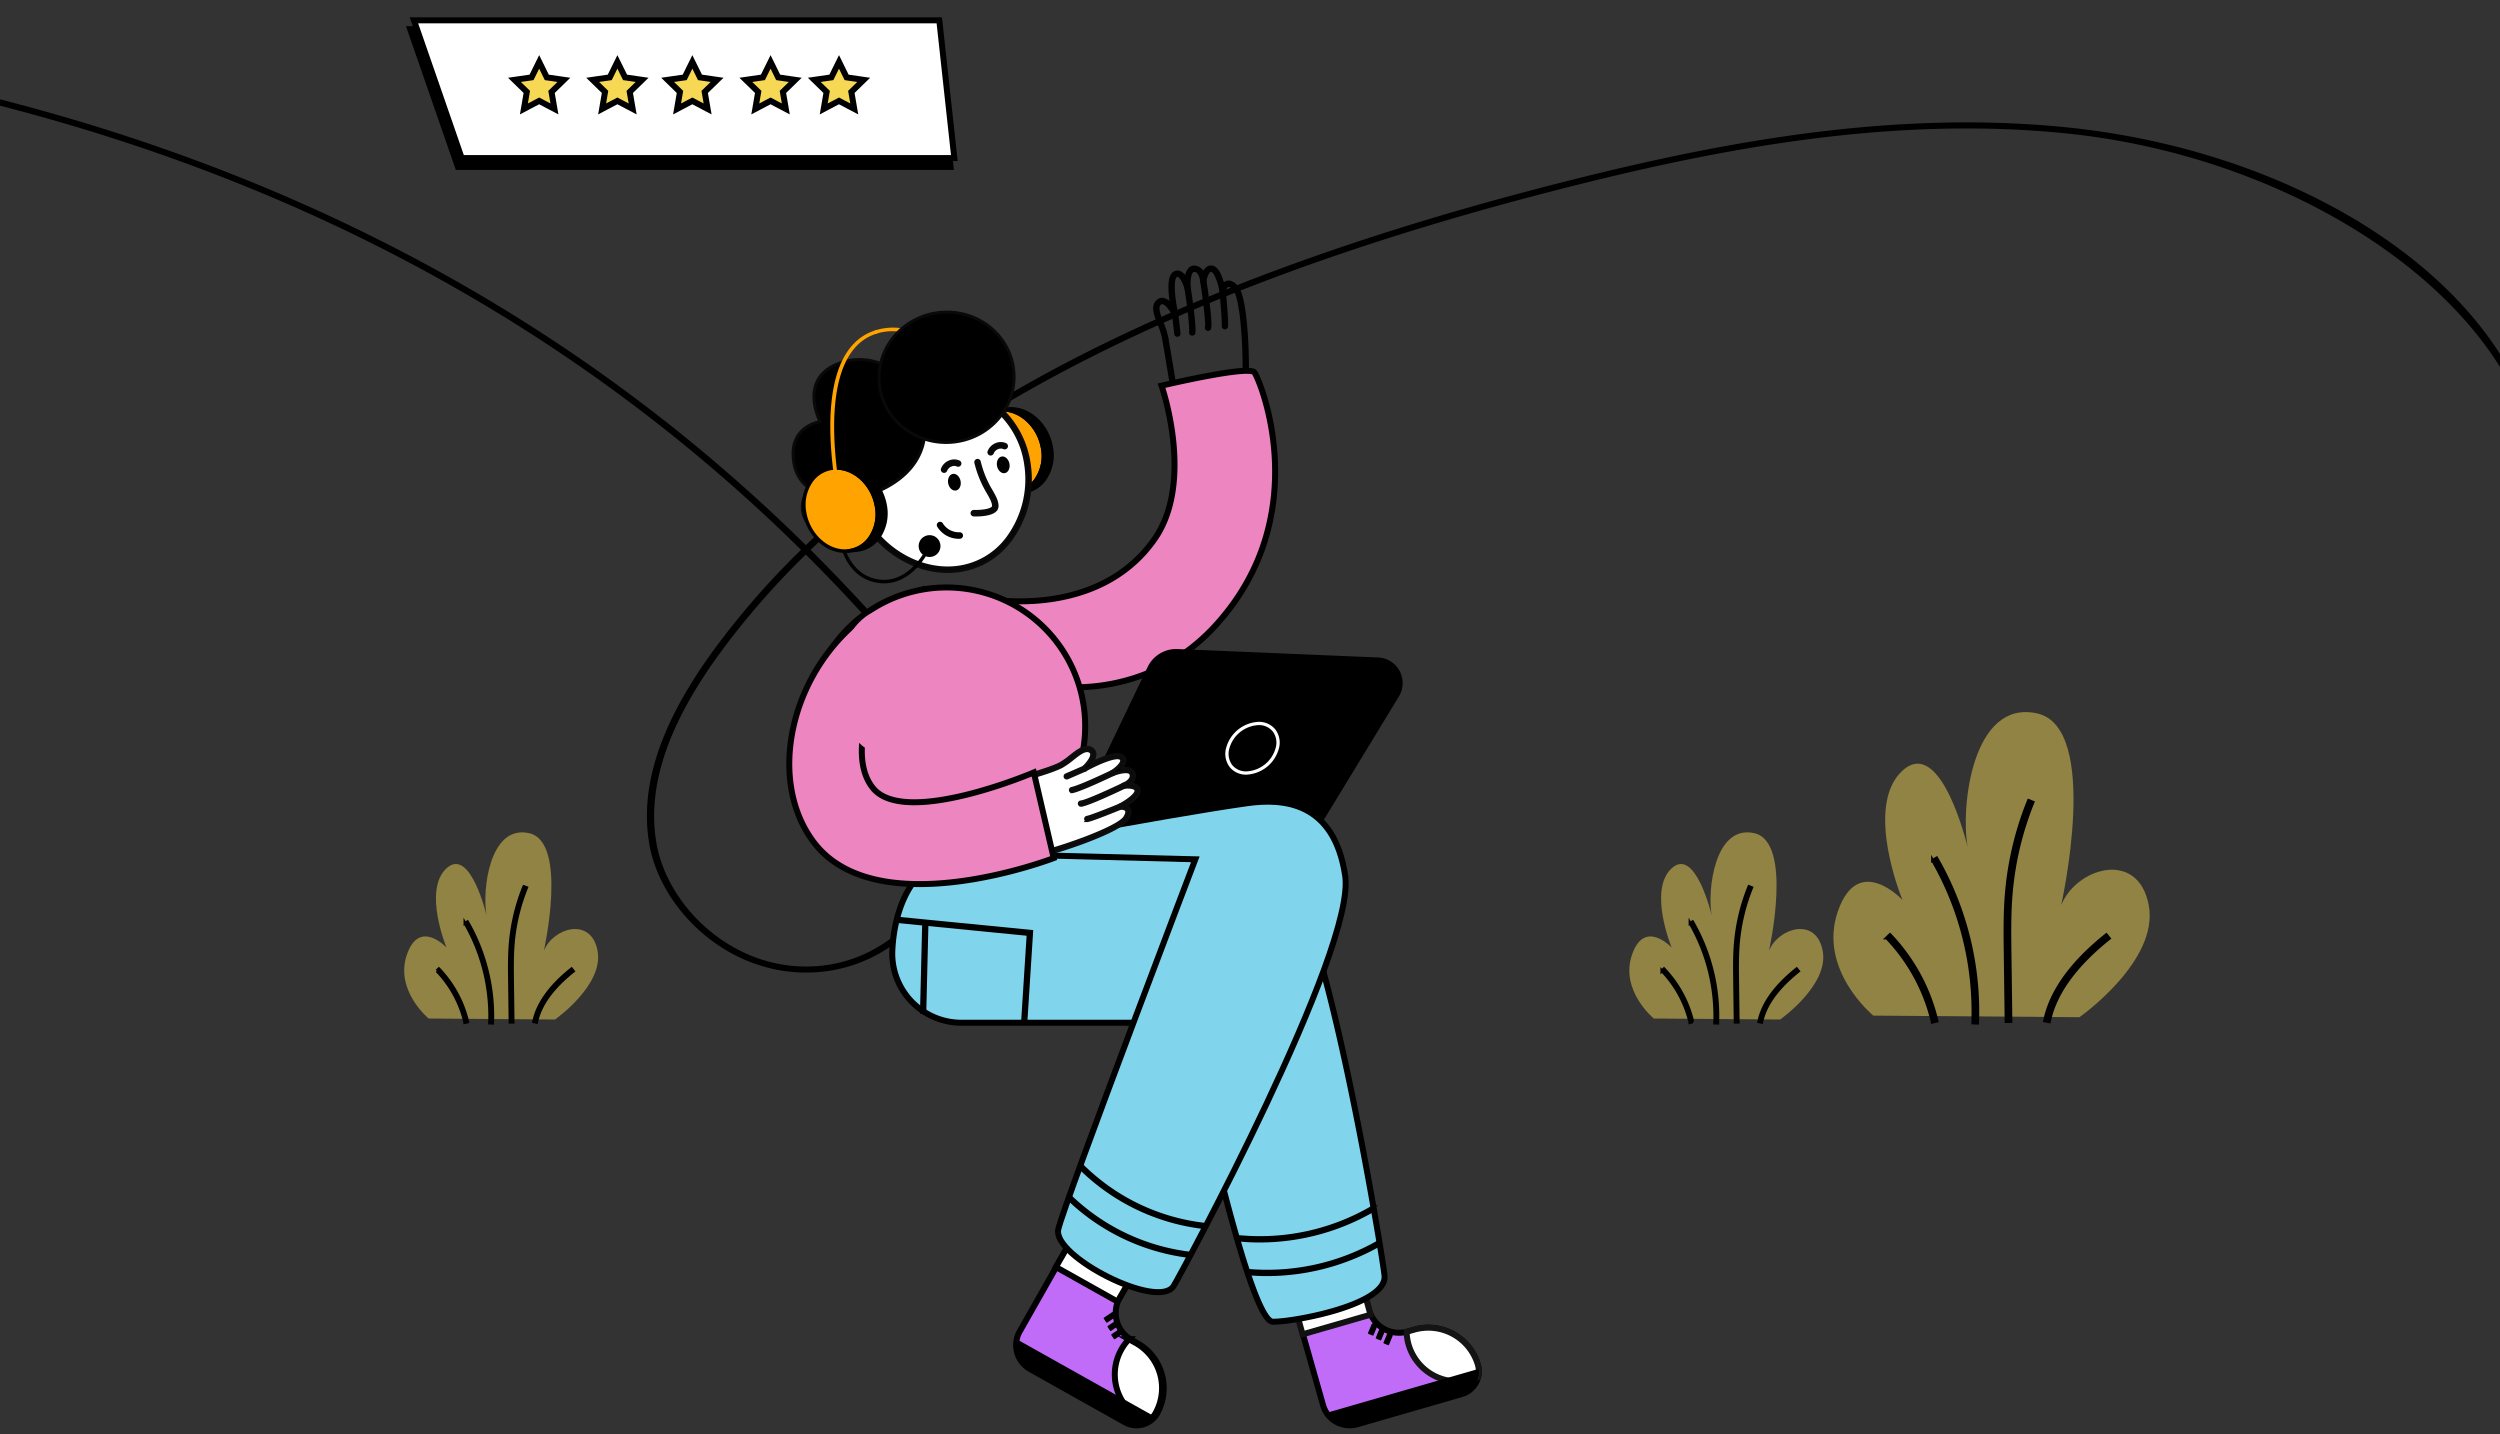<svg xmlns="http://www.w3.org/2000/svg" xmlns:xlink="http://www.w3.org/1999/xlink" width="835" height="479" viewBox="0 0 835 479">
  <rect x="0" y="0" width="835" height="479" fill="#333333" stroke="none"/>
  <defs>
    <clipPath id="clip-path">
      <rect id="Rectangle_2786" data-name="Rectangle 2786" width="835" height="479" transform="translate(0 1775)" fill="#fff" stroke="#707070" stroke-width="1"/>
    </clipPath>
  </defs>
  <g id="Mask_Group_26" data-name="Mask Group 26" transform="translate(0 -1775)" clip-path="url(#clip-path)">
    <g id="Group_37617" data-name="Group 37617">
      <path id="Path_39136" data-name="Path 39136" d="M387.048,489.371a1.176,1.176,0,0,0-1.181.8,1.028,1.028,0,0,0,.932,1.2c129.225,22.856,237.312,76.653,321.809,160.078a267.744,267.744,0,0,0-28.669,32.788c-18.055,24.487-25.274,45.8-22.075,65.152,3.692,22.33,26.942,45,55.712,43.153,29.061-1.865,48.207-27.97,47.852-51.18-.376-24.934-8.93-45.894-26.9-65.956q-11.067-12.352-22.732-23.944c53.08-51.132,134.177-90.4,246.194-119.4,51.157-13.247,111.726-25.95,173-19.714,63.4,6.453,120.4,38.427,145.061,78.018.307.495.01-.826.6-1.086s.313-1.79,0-2.29c-25.02-40.174-81.187-70.12-145.368-76.653-61.744-6.285-122.615,6.48-174.016,19.789C844.978,559.2,763.6,598.578,710.213,649.89,625.4,566.258,516.945,512.315,387.3,489.388A2.451,2.451,0,0,0,387.048,489.371ZM710.271,790.625c-25.947,0-46.608-20.911-50.013-41.513-3.12-18.865,3.993-39.741,21.741-63.813a265.939,265.939,0,0,1,28.187-32.28q11.488,11.43,22.393,23.6c17.653,19.7,26.047,40.285,26.418,64.772.339,22.295-17.907,47.357-45.612,49.138C712.342,790.59,711.3,790.625,710.271,790.625Z" transform="translate(-441.059 1307.193)"/>
      <path id="Path_39137" data-name="Path 39137" d="M1449.458,654.9a.575.575,0,0,0,.27-.067.589.589,0,0,0,.254-.794c-.83-1.611-20.6-39.407-43.5-32.237a.588.588,0,1,0,.352,1.123c21.951-6.877,41.9,31.266,42.1,31.652A.578.578,0,0,0,1449.458,654.9Z" transform="translate(-1114.104 1263.527)" fill="#fea300"/>
      <path id="Path_39138" data-name="Path 39138" d="M1076.478,553.955a.646.646,0,0,0,.118-.012l23.342-5.044a.559.559,0,0,0,.438-.479c.6-4.777.144-28.449-3.37-32.3-1.135-1.243-2.2-1.746-3.182-1.5a2.437,2.437,0,0,0-1.348.974c-.56-2.2-1.732-5.675-3.6-6.037a2.059,2.059,0,0,0-1.6.35,4.452,4.452,0,0,0-1.392,2,3.368,3.368,0,0,0-3.1-2.341,2.135,2.135,0,0,0-1.575.739,6.033,6.033,0,0,0-1.128,3.314,4.677,4.677,0,0,0-2.111-2.28,2.009,2.009,0,0,0-1.864.23c-2.008,1.289-1.411,7.076-.78,10.838a5.258,5.258,0,0,0-2.683-2.03,2.243,2.243,0,0,0-1.957.509c-1.989,1.649-.783,4.718.384,7.688a25.664,25.664,0,0,1,1.343,4.031c.8,3.958,3.493,20.705,3.52,20.874a.559.559,0,0,0,.237.374A.571.571,0,0,0,1076.478,553.955Zm22.831-6.068-22.371,4.833c-.487-3.013-2.718-16.777-3.434-20.333a26.612,26.612,0,0,0-1.4-4.219c-1.066-2.717-2.077-5.283-.712-6.416a1.117,1.117,0,0,1,1-.274c1.446.313,3.043,3,3.537,4.016a.561.561,0,0,0,1.052-.367c-1.032-4.65-1.8-11.635-.284-12.609a.877.877,0,0,1,.856-.127c1.086.416,2.121,2.85,2.517,4.285a.562.562,0,0,0,1.1-.2c-.1-1.128-.144-4.3.859-5.42a1,1,0,0,1,.763-.364h.042c2.143,0,2.453,3.437,2.456,3.471a.562.562,0,0,0,.54.514.575.575,0,0,0,.575-.475c.11-.722.6-2.735,1.507-3.375a.917.917,0,0,1,.744-.166c1.286.249,2.571,4.1,3.074,6.749a.559.559,0,0,0,.533.455.571.571,0,0,0,.563-.421c.108-.421.55-1.553,1.272-1.734.675-.169,1.5.543,2.077,1.172C1099.145,520.128,1099.884,542.014,1099.309,547.887Z" transform="translate(-683.961 1354.642)" stroke="#000" stroke-width="1"/>
      <path id="Path_39139" data-name="Path 39139" d="M1099.309,544.825a.483.483,0,0,0,.059,0,.561.561,0,0,0,.5-.616c-.139-1.323-.765-6.548-.765-6.548l-1.113.135s.626,5.212.763,6.531A.561.561,0,0,0,1099.309,544.825Zm4.975-.377a.562.562,0,0,0,.558-.5c.306-3.021-1.487-14.539-1.563-15.028a.561.561,0,0,0-1.108.174c.02.117,1.847,11.863,1.556,14.742a.559.559,0,0,0,.5.614Zm5.276-1.585a.559.559,0,0,0,.545-.435c.516-2.265-1.375-14.532-1.592-15.921a.561.561,0,1,0-1.108.174c.582,3.72,2,13.759,1.607,15.5a.563.563,0,0,0,.421.673A.8.8,0,0,0,1109.56,542.863Zm5.613-.536a.56.56,0,0,0,.555-.492c.228-1.837-.736-11.692-.778-12.11a.562.562,0,0,0-1.118.11c.276,2.818.959,10.439.783,11.863a.561.561,0,0,0,.487.626Z" transform="translate(-706.068 1342.167)" stroke="#000" stroke-width="1"/>
      <path id="Path_39140" data-name="Path 39140" d="M1030.749,754.394a81.676,81.676,0,0,0,16.034,4.82,84.93,84.93,0,0,0,21.065,1.631c.269-.014.538-.036.807-.05a64.721,64.721,0,0,0,23.84-6.037,60.76,60.76,0,0,0,8.875-5.2,63.941,63.941,0,0,0,6.634-5.389c1.493-1.384,2.972-2.877,4.4-4.487,32.919-36.744,14.345-81.444,12.459-83.935s-31.019,4.427-31.019,4.427,11.2,31.989-2.4,51.335c-19.282,27.438-57.031,19.675-57.031,19.675Z" transform="translate(-705.889 1243.646)" fill="#ed85c0" stroke="#000" stroke-width="2"/>
      <path id="Path_39141" data-name="Path 39141" d="M745.021,1923.371l10.952,38.554a9.226,9.226,0,0,0,11.43,6.3l34.88-10.085a7.915,7.915,0,0,0,5.367-9.837,17.284,17.284,0,0,0-21.32-11.666l-2.162.626a10.326,10.326,0,0,1-12.783-7.049L767.7,1916.81Z" transform="translate(-314.044 282.474)" fill="#c16cf9" stroke="#000" stroke-width="2"/>
      <path id="Path_39142" data-name="Path 39142" d="M745.683,2002.889a17.027,17.027,0,0,0,21.082,11.626,16.565,16.565,0,0,0,2.146-.783,7.857,7.857,0,0,0-.09-4.148,17.284,17.284,0,0,0-21.32-11.666l-2.479.717A17.064,17.064,0,0,0,745.683,2002.889Z" transform="translate(-275.214 221.199)" fill="#fff" stroke="#141414" stroke-width="2"/>
      <path id="Path_39143" data-name="Path 39143" d="M795.865,2055.03a7.893,7.893,0,0,1-5.639,8.425l-34.882,10.085a9.229,9.229,0,0,1-10.292-3.82Z" transform="translate(-301.984 177.169)"/>
      <path id="Path_39144" data-name="Path 39144" d="M901.067,1938.22l-4.086-14.812,22.682-6.558,4.086,14.812Z" transform="translate(-466.003 282.444)" fill="#fff" stroke="#111" stroke-width="2"/>
      <path id="Path_39145" data-name="Path 39145" d="M5.942,5.761l1.419.262A.275.275,0,0,0,7.68,5.8l.583-3.155a.275.275,0,0,0-.219-.319L6.625,2.067a.275.275,0,0,0-.319.219L5.722,5.441A.271.271,0,0,0,5.942,5.761ZM3.082,4.729,4.5,4.991a.275.275,0,0,0,.319-.219L5.4,1.617A.275.275,0,0,0,5.184,1.3L3.765,1.036a.275.275,0,0,0-.319.219L2.863,4.41A.277.277,0,0,0,3.082,4.729ZM.224,3.7l1.419.262a.275.275,0,0,0,.319-.219L2.546.586A.275.275,0,0,0,2.327.267L.907,0A.275.275,0,0,0,.588.224L0,3.379A.273.273,0,0,0,.224,3.7Z" transform="matrix(0.978, 0.208, -0.208, 0.978, 457.635, 2216.857)"/>
      <path id="Path_39146" data-name="Path 39146" d="M1207.932,1856.29l-19.772,34.863a9.227,9.227,0,0,0,3.534,12.566l31.667,17.765a7.913,7.913,0,0,0,10.773-3.082,17.281,17.281,0,0,0-6.656-23.373l-1.965-1.1a10.327,10.327,0,0,1-3.953-14.052l6.965-12.033Z" transform="translate(-847.591 328.583)" fill="#c16cf9" stroke="#000" stroke-width="2"/>
      <path id="Path_39147" data-name="Path 39147" d="M1189.165,2017.133a17.029,17.029,0,0,0,6.518,23.177,16.573,16.573,0,0,0,2.062.979,7.89,7.89,0,0,0,2.891-2.974,17.282,17.282,0,0,0-6.656-23.373l-2.25-1.262A16.918,16.918,0,0,0,1189.165,2017.133Z" transform="translate(-814.648 208.615)" fill="#fff" stroke="#000" stroke-width="2"/>
      <path id="Path_39148" data-name="Path 39148" d="M1245.756,2039.318a7.9,7.9,0,0,1-9.961,1.9l-31.669-17.765a9.231,9.231,0,0,1-4.506-10.011Z" transform="translate(-860.03 208.855)"/>
      <path id="Path_39149" data-name="Path 39149" d="M1219.56,1869.617l7.68-13.307,20.594,11.552-7.68,13.309Z" transform="translate(-866.905 328.567)" fill="#fff" stroke="#000" stroke-width="2"/>
      <path id="Path_39150" data-name="Path 39150" d="M860.306,1275.2l.81,1.2a.275.275,0,0,0,.381.074l2.657-1.8a.275.275,0,0,0,.074-.381l-.81-1.2a.275.275,0,0,0-.381-.074l-2.658,1.8A.275.275,0,0,0,860.306,1275.2Zm-1.272-2.76.81,1.2a.275.275,0,0,0,.381.074l2.658-1.8a.275.275,0,0,0,.074-.381l-.81-1.2a.275.275,0,0,0-.381-.074l-2.658,1.8A.275.275,0,0,0,859.034,1272.437Zm-1.272-2.76.81,1.2a.275.275,0,0,0,.381.074l2.658-1.8a.275.275,0,0,0,.074-.381l-.81-1.2a.275.275,0,0,0-.381-.074l-2.658,1.8A.275.275,0,0,0,857.762,1269.677Zm-12.085-161.9,26.731-55.792a10.564,10.564,0,0,1,9.968-5.989l67,2.815a8.562,8.562,0,0,1,6.956,13.007l-30.833,50.658Z" transform="translate(-489.092 945.783)"/>
      <path id="Path_39151" data-name="Path 39151" d="M903.723,1331.521c-17.25-.262-25.673,15.221-26.5,32.455-.007.133-.012.267-.017.4a23.089,23.089,0,0,0,23.132,23.821h74.584s20.8,99.707,29.374,99.861c6.758.124,38.356-5.625,37.313-15.445-.879-8.261-20.5-126.651-34.2-134.053C993.333,1330.961,903.723,1331.521,903.723,1331.521Z" transform="translate(-579.18 728.394)" fill="#80d4ec" stroke="#000" stroke-width="2"/>
      <path id="Path_39152" data-name="Path 39152" d="M988.576,1333.144c10.638-28.274,20.6-54.392,20.6-54.392l-77.386-2s66.98-12.824,94.608-16.724c12.266-1.731,29.148-.476,32.832,24.24s-54.747,132.929-57.309,137.013c-5.113,8.151-40.547-9.973-38.521-18.953,1.034-4.572,13.512-38.175,25.178-69.185Z" transform="translate(-609.938 783.253)" fill="#80d4ec" stroke="#000" stroke-width="2"/>
      <path id="Path_39153" data-name="Path 39153" d="M1031.715,1445.942c10.7-21.077,25.287-51.182,34.063-74.9l-1.024-.379c-8.756,23.666-23.33,53.728-34.013,74.781Zm-29.238-57.838c10.514-27.947,20.5-54.128,20.6-54.39l.274-.719-62.11-1.6-.029,1.091,60.569,1.564c-1.679,4.408-10.785,28.312-20.325,53.673Z" transform="translate(-623.327 728.486)"/>
      <g id="Group_37591" data-name="Group 37591" transform="translate(269.814 1971.203)">
        <path id="Path_39154" data-name="Path 39154" d="M1354.182,1046.778a46.311,46.311,0,0,1-22.489-89.831c.607-.167,1.219-.317,1.838-.46a46.311,46.311,0,1,1,20.651,90.291Z" transform="translate(-1297.531 -955.308)" fill="#ed85c0" stroke="#000" stroke-width="2"/>
      </g>
      <g id="Group_37592" data-name="Group 37592" transform="translate(340.397 2024.607)">
        <path id="Path_39155" data-name="Path 39155" d="M1223.533,1195.467s9.918-2.622,13.469-4.525,7.327-6.734,9.975-4.979-2.162,6.2-2.162,6.2,10.166-5.71,12.416-3.786-3.02,5.241-3.02,5.241,5.8-2.343,6.637.224-2.879,4.022-2.879,4.022,4.37-.626,4.6,1.6-5.772,5.355-5.772,5.355,4.375-.2,1.979,3.827-23.961,11.219-29.057,12.083Z" transform="translate(-1222.989 -1185.037)" fill="#fff" stroke="#0d0d0d" stroke-width="1"/>
        <path id="Path_39156" data-name="Path 39156" d="M1227.977,1219.523a.609.609,0,0,0,.093-.007c4.665-.793,26.814-7.942,29.436-12.343.845-1.419,1.017-2.567.51-3.415a2.391,2.391,0,0,0-1.307-.993c1.912-1.153,4.855-3.243,4.665-5.108a2.014,2.014,0,0,0-.784-1.407,4.392,4.392,0,0,0-2.288-.741,3.28,3.28,0,0,0,1.331-3.589,2.084,2.084,0,0,0-1.141-1.269,5.95,5.95,0,0,0-3.453-.117,4.614,4.614,0,0,0,1.557-2.643,1.964,1.964,0,0,0-.745-1.684c-1.784-1.526-7.075.691-10.435,2.353a5.2,5.2,0,0,0,1.16-3.115,2.2,2.2,0,0,0-1.031-1.693c-2.112-1.4-4.66.6-7.123,2.543a25.527,25.527,0,0,1-3.412,2.41c-3.453,1.85-13.252,4.453-13.35,4.479a.545.545,0,0,0-.391.657l6.18,25.264A.541.541,0,0,0,1227.977,1219.523Zm27.2-15.912c.491,0,1.548.121,1.9.71s-.083,1.574-.512,2.293c-2.2,3.689-22.334,10.535-28.181,11.73l-5.93-24.242c2.11-.572,9.933-2.751,13.069-4.432a25.944,25.944,0,0,0,3.572-2.515c2.255-1.779,4.386-3.455,5.841-2.491a1.1,1.1,0,0,1,.545.869c.117,1.455-1.965,3.722-2.779,4.472a.546.546,0,0,0,.638.876c4.084-2.293,10.444-5,11.795-3.846a.873.873,0,0,1,.364.774c-.083,1.141-2.081,2.808-3.322,3.589a.545.545,0,0,0,.5.967c1.031-.417,4-1.357,5.349-.731a.988.988,0,0,1,.564.617c.667,2.055-2.527,3.332-2.56,3.344a.545.545,0,0,0-.329.648.552.552,0,0,0,.6.4c.71-.1,2.743-.214,3.608.462a.909.909,0,0,1,.369.657c.131,1.281-3.127,3.586-5.482,4.815a.546.546,0,0,0,.276,1.029A.768.768,0,0,0,1255.179,1203.611Z" transform="translate(-1221.253 -1183.285)" stroke="#0d0d0d" stroke-width="1"/>
        <path id="Path_39157" data-name="Path 39157" d="M1241.139,1214.724a.552.552,0,0,0,.212-.043c1.205-.507,5.944-2.582,5.944-2.582l-.438-1s-4.727,2.069-5.929,2.574a.545.545,0,0,0-.293.714A.552.552,0,0,0,1241.139,1214.724Zm1.767,4.572a.526.526,0,0,0,.1-.01c2.929-.569,13.262-5.53,13.7-5.739a.546.546,0,1,0-.474-.983c-.1.05-10.642,5.108-13.433,5.651a.546.546,0,0,0,.1,1.081Zm2.991,4.517a.217.217,0,0,0,.038,0c2.277-.157,13.283-5.42,14.531-6.02a.546.546,0,1,0-.474-.983c-3.339,1.6-12.383,5.794-14.133,5.913a.547.547,0,0,0,.038,1.093Zm2.1,5.13a.592.592,0,0,0,.093-.007c1.793-.307,10.795-4.015,11.176-4.172a.546.546,0,0,0-.415-1.01c-2.572,1.062-9.554,3.867-10.944,4.105a.546.546,0,0,0,.09,1.084Z" transform="translate(-1225.252 -1204.476)" stroke="#0d0d0d" stroke-width="1"/>
      </g>
      <g id="Group_37593" data-name="Group 37593" transform="translate(263.625 1981.472)">
        <path id="Path_39158" data-name="Path 39158" d="M1363.6,993.81c-24.071,18.686-31.739,53.978-16.205,74.7,21.13,28.2,80.237,5.437,80.237,5.437l-6.646-28.609s-43.093,18.386-53.735,5.194c-5.872-7.282-3.744-19.394-.655-28.786a33.821,33.821,0,0,0-3-27.94Z" transform="translate(-1339.32 -993.81)" fill="#ed85c0" stroke="#030303" stroke-width="2"/>
      </g>
      <g id="Group_37594" data-name="Group 37594" transform="translate(299.446 2081.668)">
        <path id="Path_39159" data-name="Path 39159" d="M1415.424,1457.856l1.948-30.526-45.017-4.429-.1,1.088,43.964,4.324-1.881,29.474Z" transform="translate(-1372.25 -1422.9)" stroke="#000" stroke-width="1"/>
      </g>
      <g id="Group_37595" data-name="Group 37595" transform="translate(307.782 2083.14)">
        <rect id="Rectangle_2785" data-name="Rectangle 2785" width="1.093" height="29.96" transform="translate(1.093 29.977) rotate(-178.597)" stroke="#000" stroke-width="1"/>
      </g>
      <g id="Group_37596" data-name="Group 37596" transform="translate(356.624 2174.492)">
        <path id="Path_39160" data-name="Path 39160" d="M1190.019,1832.9l.126-1.086a69.633,69.633,0,0,1-40.321-19.117l-.774.769A70.739,70.739,0,0,0,1190.019,1832.9Z" transform="translate(-1149.05 -1812.7)" stroke="#000" stroke-width="1"/>
      </g>
      <g id="Group_37597" data-name="Group 37597" transform="translate(360.392 2164.017)">
        <path id="Path_39161" data-name="Path 39161" d="M1170.064,1789.754l.117-1.086a69.161,69.161,0,0,1-41.595-19.958l-.8.748A70.292,70.292,0,0,0,1170.064,1789.754Z" transform="translate(-1127.79 -1768.71)" stroke="#000" stroke-width="1"/>
      </g>
      <g id="Group_37598" data-name="Group 37598" transform="translate(416.549 2189.676)">
        <path id="Path_39162" data-name="Path 39162" d="M889.706,1887.5a76.4,76.4,0,0,0,37.9-10.087l-.543-.948a74.845,74.845,0,0,1-43.85,9.63l-.109,1.086C884.731,1887.341,886.979,1887.5,889.706,1887.5Z" transform="translate(-883.1 -1876.46)" stroke="#000" stroke-width="1"/>
      </g>
      <g id="Group_37599" data-name="Group 37599" transform="translate(413.064 2178.1)">
        <path id="Path_39163" data-name="Path 39163" d="M899.007,1839.242a75.906,75.906,0,0,0,38.38-10.452l-.553-.941a74.221,74.221,0,0,1-45.338,9.882l-.126,1.083A65.935,65.935,0,0,0,899.007,1839.242Z" transform="translate(-891.37 -1827.85)" stroke="#000" stroke-width="1"/>
      </g>
      <g id="Group_37600" data-name="Group 37600" transform="translate(409.272 2016.098)">
        <path id="Path_39164" data-name="Path 39164" d="M1031.475,1165.186a11.79,11.79,0,0,0,10.809-8.69,7.323,7.323,0,0,0-1.172-6.4,6.954,6.954,0,0,0-5.627-2.548,11.79,11.79,0,0,0-10.809,8.69h0a7.33,7.33,0,0,0,1.172,6.4A6.955,6.955,0,0,0,1031.475,1165.186Zm4.01-16.546a5.885,5.885,0,0,1,4.767,2.131,6.263,6.263,0,0,1,.967,5.468,10.642,10.642,0,0,1-9.747,7.856,5.887,5.887,0,0,1-4.767-2.131,6.265,6.265,0,0,1-.967-5.468A10.642,10.642,0,0,1,1035.485,1148.641Z" transform="translate(-1024.417 -1147.55)" fill="#fff"/>
      </g>
      <g id="Group_37602" data-name="Group 37602" transform="translate(323.402 1910.969)">
        <path id="Path_39165" data-name="Path 39165" d="M1386.268,742.651c1.359,7.642,7.82,13.314,14.447,12.664s10.885-7.373,9.534-15.018-7.82-13.314-14.447-12.664S1384.916,735.008,1386.268,742.651Z" transform="translate(-1385.431 -726.715)" fill="#fea300"/>
        <path id="Path_39166" data-name="Path 39166" d="M1397.989,754.257c.362,0,.722-.018,1.085-.054a10.813,10.813,0,0,0,7.614-4.32,14.628,14.628,0,0,0,2.444-11.386c-1.411-7.928-8.179-13.818-15.084-13.147a10.813,10.813,0,0,0-7.614,4.32,14.627,14.627,0,0,0-2.444,11.387h0C1385.326,748.567,1391.472,754.257,1397.989,754.257Zm-2.847-27.781c5.959,0,11.592,5.273,12.831,12.229a13.451,13.451,0,0,1-2.223,10.469,9.636,9.636,0,0,1-6.789,3.857c-6.306.622-12.5-4.846-13.81-12.18h0a13.462,13.462,0,0,1,2.22-10.469,9.642,9.642,0,0,1,6.789-3.857C1394.489,726.493,1394.816,726.475,1395.142,726.475Zm-10.572,14.478h0Z" transform="translate(-1383.733 -725.017)"/>
        <g id="Group_37601" data-name="Group 37601" transform="translate(9.785 0)">
          <path id="Path_39167" data-name="Path 39167" d="M1377.686,726.543c6.628-.65,13.088,5.021,14.447,12.664s-2.917,14.367-9.534,15.018l-2.878.283c6.617-.65,10.885-7.373,9.534-15.018s-7.82-13.314-14.447-12.664Z" transform="translate(-1374.219 -725.905)"/>
          <path id="Path_39168" data-name="Path 39168" d="M1378.022,753.4a.477.477,0,0,0,.059,0l2.878-.283a10.812,10.812,0,0,0,7.614-4.32,14.628,14.628,0,0,0,2.444-11.386c-1.411-7.928-8.18-13.82-15.084-13.147l-2.878.283a.59.59,0,1,0,.116,1.174h0c6.309-.619,12.5,4.846,13.807,12.181a13.45,13.45,0,0,1-2.223,10.469,9.649,9.649,0,0,1-6.789,3.857h0a.589.589,0,0,0,.056,1.174Zm1.108-27.8c5.132,1.059,9.637,5.882,10.726,12.011a13.451,13.451,0,0,1-2.223,10.469,9.843,9.843,0,0,1-4.163,3.217,11.368,11.368,0,0,0,2.223-2.22,14.627,14.627,0,0,0,2.444-11.387A16.452,16.452,0,0,0,1379.13,725.6Z" transform="translate(-1372.523 -724.206)"/>
        </g>
      </g>
      <g id="Group_37603" data-name="Group 37603" transform="translate(264.887 1877.596)">
        <path id="Path_39169" data-name="Path 39169" d="M1463.625,723.779c2.056,16.454-7.455,32.615-23.493,34.566s-32.533-11.05-34.591-27.5,9.279-31.371,25.319-33.322S1461.569,707.327,1463.625,723.779Z" transform="translate(-1385.275 -670.847)" fill="#fff" stroke="#090909" stroke-width="1"/>
        <path id="Path_39170" data-name="Path 39170" d="M1435.231,757.416a26.831,26.831,0,0,0,3.269-.2,25.752,25.752,0,0,0,17.472-10.027,34.213,34.213,0,0,0,6.535-25.2h0c-2.094-16.75-17.086-28.758-33.419-26.774a29.211,29.211,0,0,0-19.6,11.14,30.658,30.658,0,0,0-6.229,22.84C1405.2,744.747,1419.964,757.416,1435.231,757.416Zm26.109-35.272a33.029,33.029,0,0,1-6.3,24.325,24.6,24.6,0,0,1-16.685,9.583c-15.758,1.917-31.929-10.95-33.933-26.992a29.487,29.487,0,0,1,5.99-21.969,28.021,28.021,0,0,1,18.816-10.693c15.691-1.909,30.094,9.639,32.109,25.746Z" transform="translate(-1383.573 -669.137)" stroke="#090909" stroke-width="1"/>
        <path id="Path_39171" data-name="Path 39171" d="M1597.258,829.174a9.138,9.138,0,0,0,18.212-1.388,8.432,8.432,0,0,0-.738-2.863,9.259,9.259,0,0,0-16.816.29A8.368,8.368,0,0,0,1597.258,829.174Z" transform="translate(-1593.559 -761.774)" fill="#fff" stroke="#090909" stroke-width="1"/>
        <path id="Path_39172" data-name="Path 39172" d="M1607.581,836.195c.255,0,.511-.01.771-.028a9.944,9.944,0,0,0,5.98-2.593.589.589,0,1,0-.8-.866,8.761,8.761,0,0,1-5.271,2.282,8.394,8.394,0,0,1-9.143-7.547,7.841,7.841,0,0,1,.612-3.68,8.669,8.669,0,0,1,15.737-.28.589.589,0,1,0,1.074-.483,9.848,9.848,0,0,0-17.9.306,9.013,9.013,0,0,0-.7,4.23A9.552,9.552,0,0,0,1607.581,836.195Z" transform="translate(-1594.835 -760.086)" stroke="#090909" stroke-width="1"/>
        <path id="Path_39173" data-name="Path 39173" d="M1523.529,702.613s5.856,1.313,9.046,6.047c0,0,19.641-3.744,22.239-19.754s-12.7-30.387-27.663-25.5-7.116,19.761-7.116,19.761-8.945,1.3-9.022,10.5,5.959,11.973,5.959,11.973A8.607,8.607,0,0,1,1523.529,702.613Z" transform="translate(-1511.01 -644.937)" stroke="#090909" stroke-width="1"/>
        <ellipse id="Ellipse_394" data-name="Ellipse 394" cx="21.766" cy="22.565" rx="21.766" ry="22.565" transform="matrix(-0.076, -0.997, 0.997, -0.076, 30.413, 46.831)" stroke="#090909" stroke-width="1"/>
        <ellipse id="Ellipse_395" data-name="Ellipse 395" cx="2.824" cy="2.107" rx="2.824" ry="2.107" transform="translate(52.358 61.64) rotate(-101.204)"/>
        <path id="Path_39174" data-name="Path 39174" d="M1485.135,797.675a.59.59,0,0,0,.547-.373,3.061,3.061,0,0,1,1.784-1.745,2.711,2.711,0,0,1,2.1,0,.59.59,0,0,0,.527-1.056,3.862,3.862,0,0,0-3.045-.051,4.237,4.237,0,0,0-2.457,2.41.589.589,0,0,0,.332.766A.5.5,0,0,0,1485.135,797.675Z" transform="translate(-1434.698 -742.816)" stroke="#090909" stroke-width="1"/>
        <ellipse id="Ellipse_396" data-name="Ellipse 396" cx="2.824" cy="2.107" rx="2.824" ry="2.107" transform="translate(68.673 55.836) rotate(-101.204)"/>
        <path id="Path_39175" data-name="Path 39175" d="M1432.572,775.1a.591.591,0,0,0,.547-.373,3.068,3.068,0,0,1,1.783-1.745,2.71,2.71,0,0,1,2.1,0,.59.59,0,0,0,.527-1.056,3.872,3.872,0,0,0-3.045-.051,4.226,4.226,0,0,0-2.457,2.413.59.59,0,0,0,.329.766A.561.561,0,0,0,1432.572,775.1Zm-4.97,20.35c1.539,0,5.1-.159,6.491-1.555a2.013,2.013,0,0,0,.619-1.524c-.064-1.65-.879-3.084-1.912-4.9a34.427,34.427,0,0,1-4.034-9.788.59.59,0,1,0-1.146.278,35.906,35.906,0,0,0,4.155,10.091c.989,1.742,1.706,3,1.758,4.361a.817.817,0,0,1-.275.645c-1.138,1.138-4.926,1.251-6.291,1.2a.583.583,0,0,0-.612.565.59.59,0,0,0,.565.612C1427.027,795.44,1427.266,795.448,1427.6,795.448Z" transform="translate(-1366.575 -726.041)" stroke="#090909" stroke-width="1"/>
      </g>
      <g id="Group_37604" data-name="Group 37604" transform="translate(280.758 1956.452)">
        <path id="Path_39176" data-name="Path 39176" d="M1516.83,914.59c10.533,0,15.832-12.44,15.886-12.571a.59.59,0,1,0-1.089-.452c-.054.131-5.577,13.06-16.323,11.752-9.693-1.177-11.813-11.435-11.834-11.538a.589.589,0,0,0-1.156.226c.023.111,2.315,11.2,12.849,12.481A13.276,13.276,0,0,0,1516.83,914.59Z" transform="translate(-1502.303 -901.203)"/>
      </g>
      <g id="Group_37605" data-name="Group 37605" transform="translate(306.821 1953.735)">
        <ellipse id="Ellipse_397" data-name="Ellipse 397" cx="3.652" cy="3.652" rx="3.652" ry="3.652" transform="translate(0 0)"/>
      </g>
      <g id="Group_37607" data-name="Group 37607" transform="translate(267.926 1930.419)">
        <path id="Path_39177" data-name="Path 39177" d="M1573.458,818.351c1.359,7.642,7.82,13.314,14.447,12.664s10.885-7.373,9.534-15.018-7.82-13.314-14.447-12.664S1572.106,810.708,1573.458,818.351Z" transform="translate(-1572.619 -802.412)" fill="#fea300"/>
        <path id="Path_39178" data-name="Path 39178" d="M1585.189,829.948c.362,0,.722-.018,1.084-.054a10.813,10.813,0,0,0,7.614-4.32,14.628,14.628,0,0,0,2.444-11.387c-1.411-7.928-8.172-13.823-15.084-13.149a10.813,10.813,0,0,0-7.614,4.32,14.627,14.627,0,0,0-2.444,11.386h0C1572.528,824.259,1578.672,829.948,1585.189,829.948Zm-2.847-27.781c5.959,0,11.592,5.273,12.831,12.229a13.45,13.45,0,0,1-2.223,10.469,9.642,9.642,0,0,1-6.789,3.857c-6.306.624-12.5-4.844-13.81-12.181h0a13.446,13.446,0,0,1,2.223-10.469,9.659,9.659,0,0,1,7.768-3.906Zm-10.569,14.478h0Z" transform="translate(-1570.933 -800.706)"/>
        <g id="Group_37606" data-name="Group 37606" transform="translate(9.785)">
          <path id="Path_39179" data-name="Path 39179" d="M1564.886,802.243c6.627-.65,13.088,5.021,14.447,12.664s-2.917,14.367-9.534,15.018l-2.878.283c6.617-.65,10.885-7.373,9.534-15.018s-7.82-13.314-14.447-12.664Z" transform="translate(-1561.419 -801.602)"/>
          <path id="Path_39180" data-name="Path 39180" d="M1565.223,829.089a.466.466,0,0,0,.059,0l2.878-.283a10.813,10.813,0,0,0,7.614-4.32,14.627,14.627,0,0,0,2.444-11.387c-1.411-7.928-8.179-13.823-15.084-13.149l-2.868.283h-.01a.59.59,0,1,0,.116,1.174h0c6.309-.619,12.5,4.847,13.807,12.181a13.45,13.45,0,0,1-2.223,10.469,9.654,9.654,0,0,1-6.789,3.857h0a.59.59,0,0,0,.057,1.177Zm1.108-27.8c5.132,1.059,9.637,5.882,10.726,12.011a13.451,13.451,0,0,1-2.223,10.469,9.843,9.843,0,0,1-4.163,3.217,11.316,11.316,0,0,0,2.223-2.223,14.627,14.627,0,0,0,2.444-11.386A16.442,16.442,0,0,0,1566.33,801.293Z" transform="translate(-1559.723 -799.896)"/>
        </g>
      </g>
      <g id="Group_37608" data-name="Group 37608" transform="translate(277.323 1885.301)">
        <path id="Path_39181" data-name="Path 39181" d="M1576.556,685.246a.6.6,0,0,0,.136-.016.589.589,0,0,0,.437-.709c-.123-.516-12.088-51.847,10.906-59.05a.588.588,0,1,0-.352-1.123c-24.04,7.529-12.217,58.292-11.7,60.448A.588.588,0,0,0,1576.556,685.246Z" transform="translate(-1572.624 -624.32)" fill="#fea300"/>
      </g>
      <g id="Group_37609" data-name="Group 37609" transform="translate(313.401 1949.797)">
        <path id="Path_39182" data-name="Path 39182" d="M1470.736,879.963h.077a.59.59,0,0,0,.586-.594.6.6,0,0,0-.594-.586h-.067a6.806,6.806,0,0,1-5.977-3.163.59.59,0,1,0-1.043.55A7.9,7.9,0,0,0,1470.736,879.963Z" transform="translate(-1463.65 -875.305)" stroke="#000" stroke-width="1"/>
      </g>
      <g id="Group_37612" data-name="Group 37612" transform="translate(137 1781.785)">
        <g id="Group_37610" data-name="Group 37610" transform="translate(0 2.959)">
          <path id="Path_39183" data-name="Path 39183" d="M1731.763,615.265H1896.3l-5.025-46.015H1715.81Z" transform="translate(-1715.81 -569.25)" stroke="#000" stroke-width="2"/>
        </g>
        <g id="Group_37611" data-name="Group 37611" transform="translate(1.255 0)">
          <path id="Path_39184" data-name="Path 39184" d="M1731.763,615.265H1896.3l-5.025-46.015H1715.81Z" transform="translate(-1715.81 -569.25)" fill="#fff" stroke="#000" stroke-width="2"/>
        </g>
      </g>
      <g id="Group_37613" data-name="Group 37613" transform="translate(249.109 1795.673)">
        <path id="Path_39185" data-name="Path 39185" d="M1794.851,639l-2.553,5.172-5.707.829,4.13,4.025-.974,5.685,5.1-2.685,5.1,2.685-.974-5.685,4.127-4.025-5.707-.829Z" transform="translate(-1786.591 -639)" fill="#f6d854" stroke="#000" stroke-width="2"/>
      </g>
      <path id="Path_39186" data-name="Path 39186" d="M1794.851,639l-2.553,5.172-5.707.829,4.13,4.025-.974,5.685,5.1-2.685,5.1,2.685-.974-5.685,4.127-4.025-5.707-.829Z" transform="translate(-1514.624 1156.673)" fill="#f6d854" stroke="#000" stroke-width="2"/>
      <g id="Group_37614" data-name="Group 37614" transform="translate(222.986 1795.673)">
        <path id="Path_39187" data-name="Path 39187" d="M1889.938,639l-2.551,5.172-5.707.829,4.128,4.025-.974,5.685,5.1-2.685,5.1,2.685-.974-5.685L1898.2,645l-5.707-.829Z" transform="translate(-1881.68 -639)" fill="#f6d854" stroke="#000" stroke-width="2"/>
      </g>
      <g id="Group_37615" data-name="Group 37615" transform="translate(197.952 1795.673)">
        <path id="Path_39188" data-name="Path 39188" d="M1985.041,639l-2.553,5.172-5.707.829,4.13,4.025-.974,5.685,5.1-2.685,5.1,2.685-.974-5.685L1993.3,645l-5.707-.829Z" transform="translate(-1976.781 -639)" fill="#f6d854" stroke="#000" stroke-width="2"/>
      </g>
      <g id="Group_37616" data-name="Group 37616" transform="translate(171.83 1795.673)">
        <path id="Path_39189" data-name="Path 39189" d="M2080.128,639l-2.551,5.172-5.707.829,4.127,4.025-.974,5.685,5.1-2.685,5.1,2.685-.974-5.685,4.13-4.025-5.707-.829Z" transform="translate(-2071.871 -639)" fill="#f6d854" stroke="#000" stroke-width="2"/>
      </g>
      <path id="Path_39190" data-name="Path 39190" d="M17.008,0C28.269.826,33.879,11.088,33.879,24.765S26.326,49.528,17.008,49.528-1.558,39.545-1.558,25.868,5.748-.824,17.008,0Z" transform="translate(280.984 1978.453)" fill="#ed85c0"/>
      <path id="Path_39191" data-name="Path 39191" d="M1165.829,598.1s16.35-11.464,14.193-22.944-14.839-7.7-17.941,0c0,0,8.228-36.465-4.991-39.3s-15.647,19.179-14.163,27.417c0,0-5.4-22.961-13.355-15.666s0,26.472,0,26.472-9.024-9.724-13.214,2.3,7.247,21.406,7.247,21.406l42.224.324Z" transform="translate(-571.238 1517.402)" fill="rgba(246,216,84,0.48)"/>
      <path id="Path_39192" data-name="Path 39192" d="M1197.608,637.513s26.661-18.693,23.143-37.413-24.2-12.553-29.255,0c0,0,13.417-59.46-8.138-64.085s-25.514,31.273-23.095,44.707c0,0-8.8-37.44-21.778-25.545s0,43.165,0,43.165-14.715-15.856-21.546,3.745,11.818,34.9,11.818,34.9l68.851.528Z" transform="translate(-503.07 1477.23)" fill="rgba(246,216,84,0.48)"/>
      <path id="Path_39193" data-name="Path 39193" d="M1541.088,1963.456a63.175,63.175,0,0,0-8.37-33.815l-.83.481a62.211,62.211,0,0,1,8.241,33.3Zm5.866-.321.961-.013-.182-13.909c-.051-3.935-.1-8,.214-11.981a64.256,64.256,0,0,1,4.495-19.012l-.89-.359a65.219,65.219,0,0,0-4.562,19.3c-.321,4.021-.269,8.112-.216,12.07Zm-15.115.12.935-.22a38.218,38.218,0,0,0-9.613-17.7l-.692.665A37.242,37.242,0,0,1,1531.839,1963.254Zm23.947-.076c1.162-5.753,5.3-11.5,12.286-17.075l-.6-.75c-7.17,5.723-11.419,11.656-12.629,17.636Z" transform="translate(-967.39 153.257)" stroke="#000" stroke-width="1"/>
      <path id="Path_39194" data-name="Path 39194" d="M1552.829,1992.209a103.015,103.015,0,0,0-13.649-55.139l-1.353.785a101.442,101.442,0,0,1,13.439,54.292Zm9.565-.524,1.566-.021-.3-22.68c-.083-6.417-.169-13.051.35-19.536a104.77,104.77,0,0,1,7.329-31l-1.451-.586a106.357,106.357,0,0,0-7.439,31.467c-.524,6.556-.438,13.228-.352,19.681Zm-24.647.2,1.525-.358a62.319,62.319,0,0,0-15.674-28.864l-1.128,1.083A60.727,60.727,0,0,1,1537.747,1991.88Zm39.048-.124c1.9-9.382,8.638-18.748,20.033-27.842l-.977-1.223c-11.691,9.331-18.621,19.006-20.593,28.757Z" transform="translate(-892.335 124.504)" stroke="#000" stroke-width="1"/>
      <path id="Path_39195" data-name="Path 39195" d="M1165.829,598.1s16.35-11.464,14.193-22.944-14.839-7.7-17.941,0c0,0,8.228-36.465-4.991-39.3s-15.647,19.179-14.163,27.417c0,0-5.4-22.961-13.355-15.666s0,26.472,0,26.472-9.024-9.724-13.214,2.3,7.247,21.406,7.247,21.406l42.224.324Z" transform="translate(-980.436 1517.402)" fill="rgba(246,216,84,0.48)"/>
      <path id="Path_39196" data-name="Path 39196" d="M1541.088,1963.456a63.175,63.175,0,0,0-8.37-33.815l-.83.481a62.211,62.211,0,0,1,8.241,33.3Zm5.866-.321.961-.013-.182-13.909c-.051-3.935-.1-8,.214-11.981a64.256,64.256,0,0,1,4.495-19.012l-.89-.359a65.219,65.219,0,0,0-4.562,19.3c-.321,4.021-.269,8.112-.216,12.07Zm-15.115.12.935-.22a38.218,38.218,0,0,0-9.613-17.7l-.692.665A37.242,37.242,0,0,1,1531.839,1963.254Zm23.947-.076c1.162-5.753,5.3-11.5,12.286-17.075l-.6-.75c-7.17,5.723-11.419,11.656-12.629,17.636Z" transform="translate(-1376.572 153.257)" stroke="#000" stroke-width="1"/>
    </g>
  </g>
</svg>
